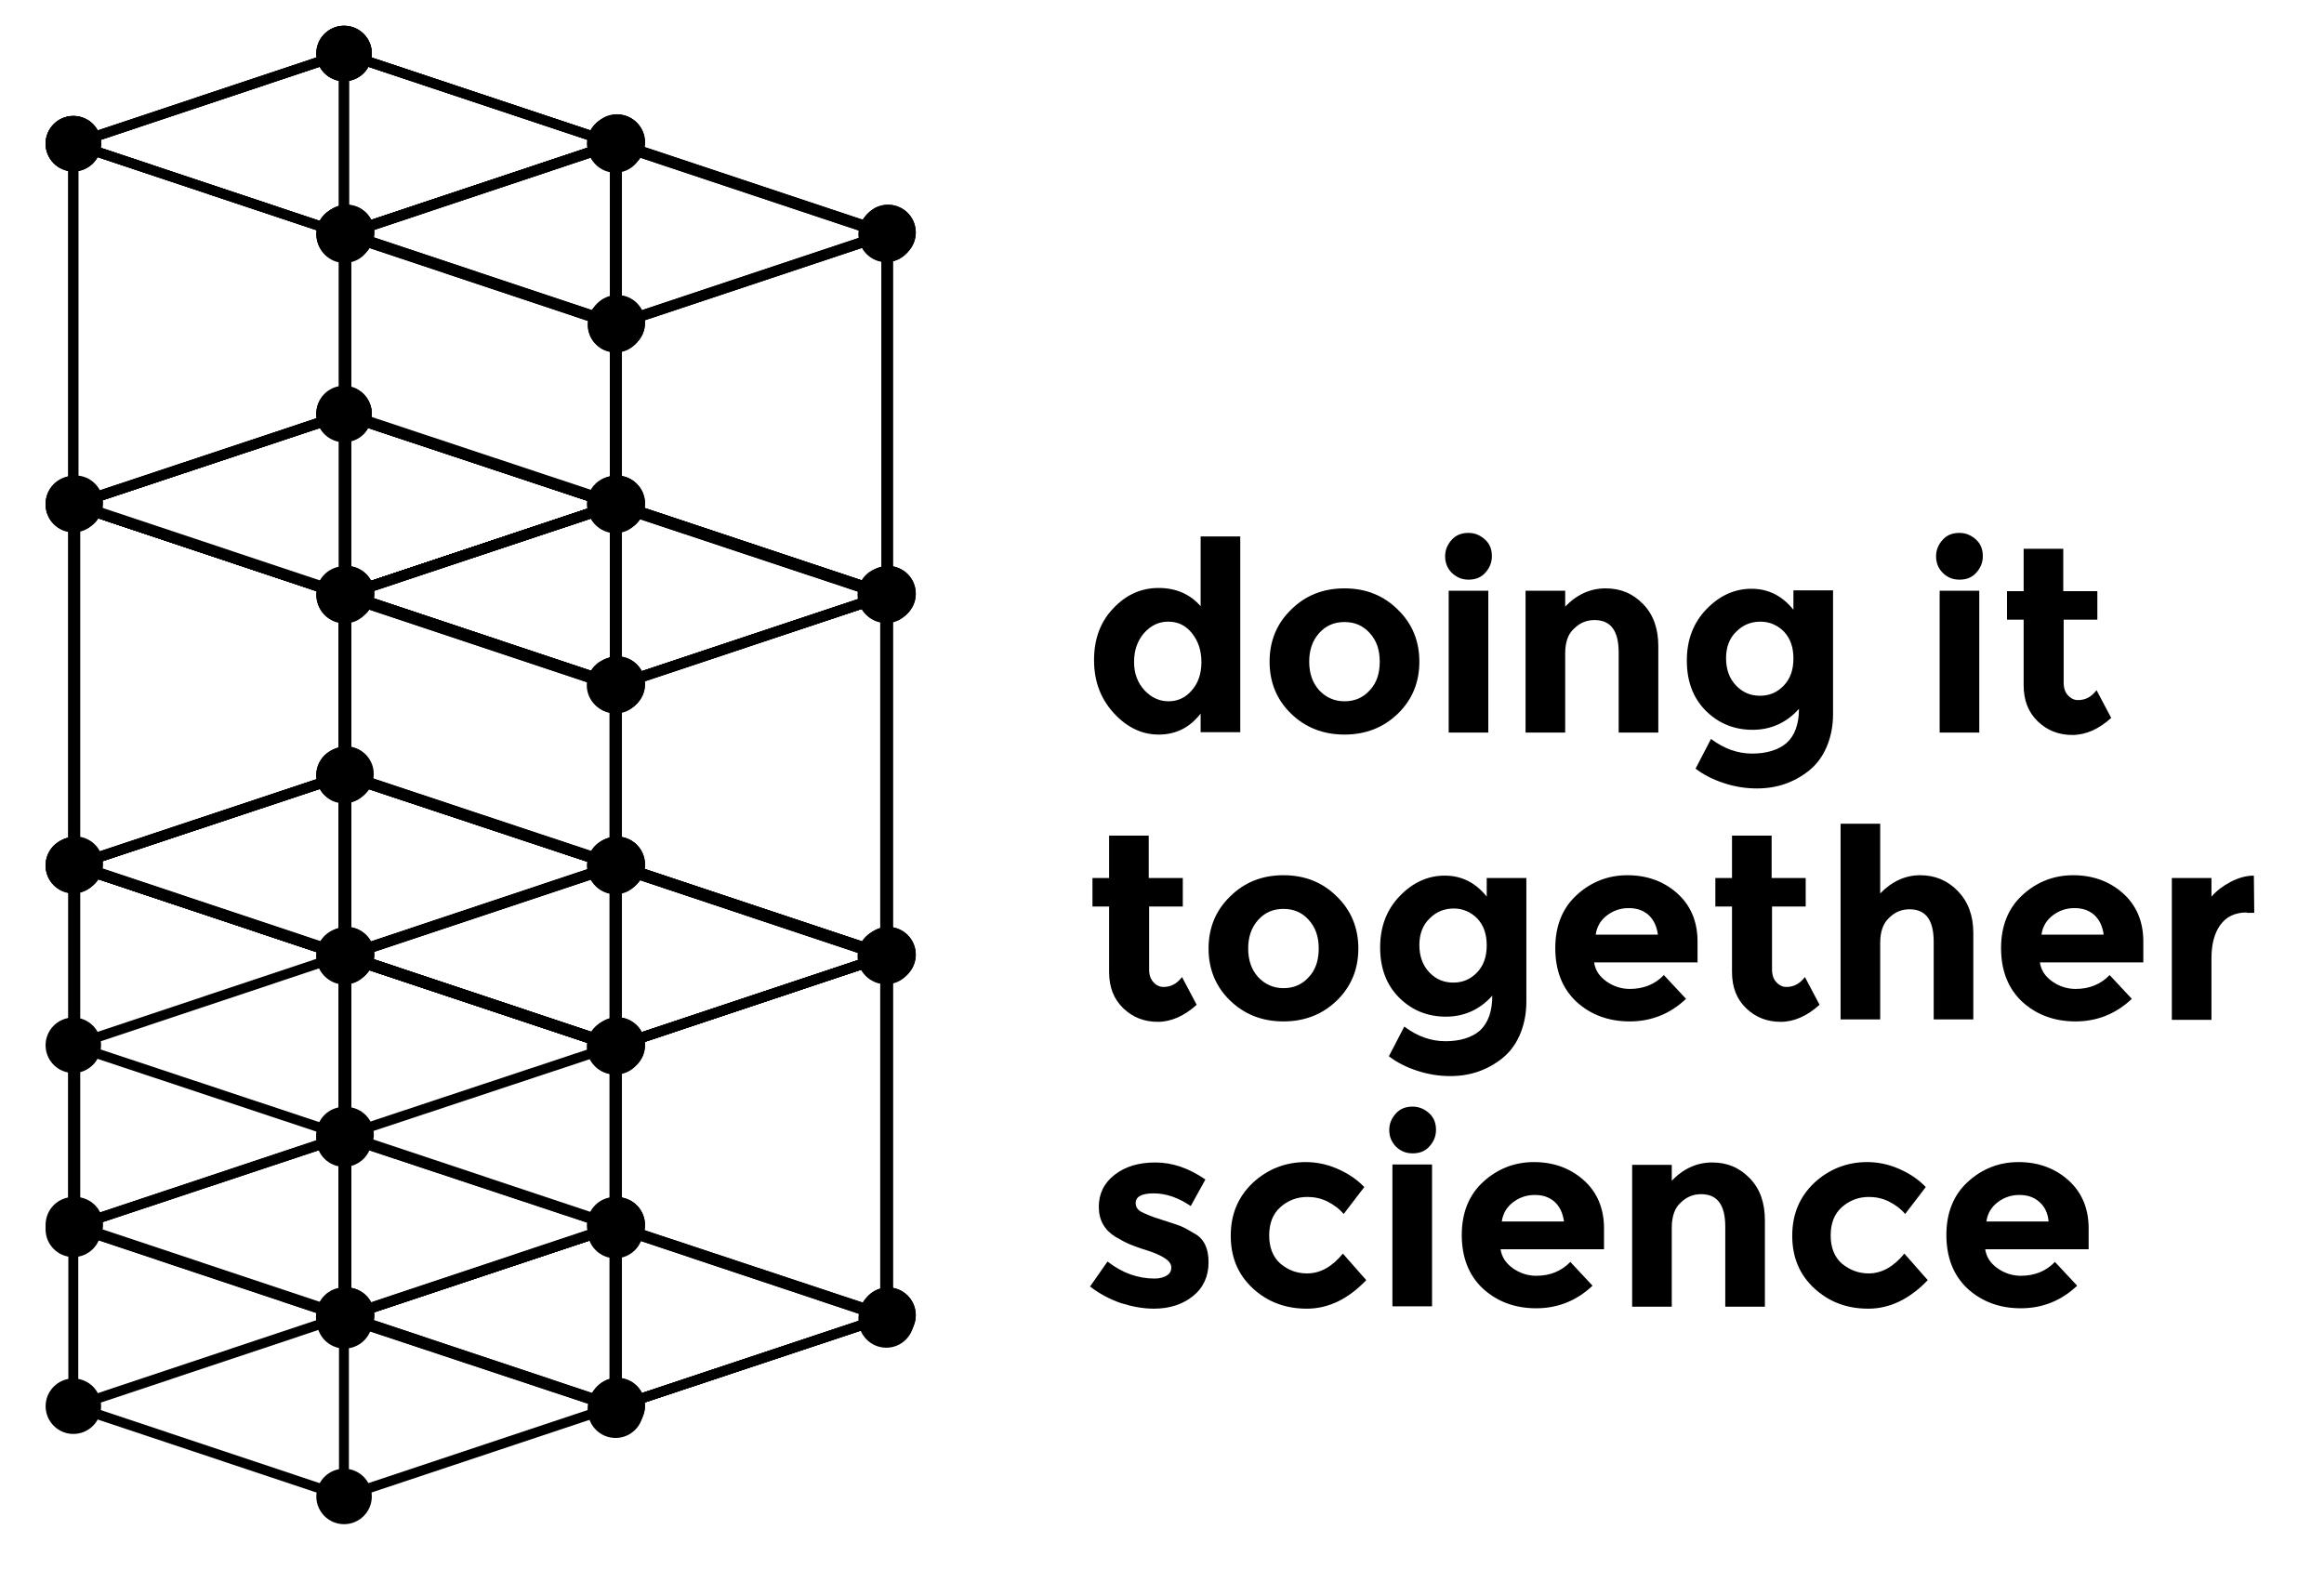 <svg xmlns="http://www.w3.org/2000/svg" xmlns:xlink="http://www.w3.org/1999/xlink" viewBox="0 0 586.5 396"><style>.st0{fill:none;stroke:#000000;stroke-width:2.5;stroke-miterlimit:10;}</style><symbol id="ball" viewBox="-7 -7 14 14"><circle r="7"/></symbol><g id="letters"><path d="M358.2 167c0 5.2-1.8 9.6-5.4 13.1s-8.1 5.3-13.5 5.3-9.9-1.8-13.5-5.3-5.4-7.9-5.4-13.1 1.8-9.6 5.4-13.1c3.6-3.6 8.1-5.4 13.5-5.4s9.9 1.8 13.5 5.4c3.6 3.5 5.4 7.9 5.4 13.1zm-27.8 0c0 2.9.8 5.3 2.5 7.2 1.7 1.8 3.8 2.8 6.4 2.8s4.7-.9 6.4-2.8c1.7-1.8 2.5-4.2 2.5-7.2s-.8-5.3-2.5-7.2-3.8-2.8-6.4-2.8-4.7.9-6.4 2.8c-1.7 1.9-2.5 4.3-2.5 7.2zM366.4 144.6c-1.1-1.1-1.7-2.5-1.7-4.2 0-1.6.6-3 1.7-4.2s2.5-1.7 4.2-1.7c1.6 0 3 .6 4.2 1.7s1.7 2.5 1.7 4.2c0 1.6-.6 3-1.7 4.2s-2.5 1.7-4.2 1.7c-1.7 0-3-.6-4.2-1.7zm9.2 40.3h-10v-35.8h10v35.8zM395 164.9v20h-10v-35.8h10v4c3-3.1 6.4-4.6 10.2-4.6 3.8 0 6.9 1.3 9.5 4 2.6 2.7 3.8 6.2 3.8 10.6v21.8h-10v-20.2c0-5.5-2-8.2-6.1-8.2-2 0-3.7.7-5.2 2.2-1.5 1.3-2.2 3.5-2.2 6.2zM454 178.9c-3.1 3.5-7.1 5.3-11.7 5.3s-8.6-1.6-11.8-4.8c-3.2-3.2-4.8-7.4-4.8-12.7 0-5.3 1.7-9.6 5-13 3.3-3.4 7.1-5.1 11.3-5.1 4.3 0 7.8 1.8 10.6 5.3V149h10v31.2c0 3.2-.6 6-1.7 8.5s-2.6 4.4-4.5 5.9c-3.7 2.9-8 4.4-13 4.4-2.7 0-5.4-.4-8.2-1.3-2.8-.9-5.2-2.1-7.3-3.7l3.9-7.5c3.3 2.5 6.8 3.7 10.4 3.7s6.6-.9 8.7-2.7c2-1.8 3.1-4.7 3.1-8.6zm-1.4-12.7c0-2.9-.8-5.1-2.4-6.8-1.6-1.6-3.6-2.5-5.9-2.5-2.4 0-4.4.8-6.1 2.5-1.7 1.6-2.6 3.9-2.6 6.7 0 2.8.8 5.1 2.5 6.9 1.7 1.8 3.7 2.6 6.1 2.6s4.4-.9 6-2.6 2.4-3.9 2.4-6.8zM520.8 156.3v16c0 1.4.4 2.5 1.1 3.2.7.8 1.6 1.2 2.5 1.2 1.9 0 3.4-.8 4.7-2.5l3.7 7c-3.1 2.8-6.4 4.3-9.8 4.3-3.4 0-6.3-1.1-8.7-3.4-2.4-2.3-3.6-5.3-3.6-9.2v-16.5h-4.2v-7.2h4.2v-10.7h10v10.7h8.6v7.2h-8.5zM376.6 251.3c-3.1 3.5-7.1 5.3-11.7 5.3s-8.6-1.6-11.8-4.8c-3.2-3.2-4.8-7.4-4.8-12.7 0-5.3 1.7-9.6 5-13 3.3-3.4 7.1-5.1 11.3-5.1 4.3 0 7.8 1.8 10.6 5.3v-4.7h10v31.2c0 3.2-.6 6-1.7 8.5s-2.6 4.4-4.5 5.9c-3.7 2.9-8 4.4-13 4.4-2.7 0-5.4-.4-8.2-1.3-2.8-.9-5.2-2.1-7.3-3.7l3.9-7.5c3.3 2.5 6.8 3.7 10.4 3.7s6.6-.9 8.7-2.7c2.1-2 3.1-4.9 3.1-8.8zm-1.4-12.7c0-2.9-.8-5.1-2.4-6.8-1.6-1.6-3.6-2.5-5.9-2.5-2.4 0-4.4.8-6.1 2.5-1.7 1.6-2.6 3.9-2.6 6.7 0 2.8.8 5.1 2.5 6.9 1.7 1.8 3.7 2.6 6.1 2.6s4.4-.9 6-2.6 2.4-3.9 2.4-6.8zM425.5 252.1c-4 3.8-8.8 5.7-14.2 5.7-5.4 0-9.9-1.7-13.5-5-3.5-3.3-5.3-7.8-5.3-13.5 0-5.6 1.8-10.1 5.4-13.4 3.6-3.3 7.9-5 12.8-5s9.1 1.5 12.5 4.5c3.4 3 5.2 7.1 5.2 12.2v5.3h-26.1c.3 2 1.3 3.5 3.1 4.8 1.7 1.2 3.7 1.9 5.9 1.9 3.5 0 6.4-1.2 8.6-3.5l5.6 6zm-9.5-21.2c-1.4-1.2-3-1.7-5-1.7s-3.8.6-5.4 1.8c-1.6 1.2-2.6 2.8-2.9 4.9h15.7c-.3-2.2-1.1-3.8-2.4-5zM447.2 228.7v16c0 1.4.4 2.5 1.1 3.2.7.8 1.6 1.2 2.5 1.2 1.9 0 3.4-.8 4.7-2.5l3.7 7c-3.1 2.8-6.4 4.3-9.8 4.3-3.4 0-6.3-1.1-8.7-3.4-2.4-2.3-3.6-5.3-3.6-9.2v-16.5h-4.2v-7.2h4.2v-10.7h10v10.7h8.6v7.2h-8.5zM474.5 238v19.3h-10v-49.4h10v17.6c3-3.1 6.4-4.6 10.1-4.6 3.7 0 6.9 1.3 9.5 4 2.6 2.7 3.9 6.2 3.9 10.6v21.8h-10v-19.6c0-5.5-2-8.2-6.1-8.2-2 0-3.7.7-5.2 2.2-1.5 1.4-2.2 3.5-2.2 6.3zM538 252.1c-4 3.8-8.8 5.7-14.2 5.7-5.4 0-9.9-1.7-13.5-5-3.5-3.3-5.3-7.8-5.3-13.5 0-5.6 1.8-10.1 5.4-13.4 3.6-3.3 7.9-5 12.8-5s9.1 1.5 12.5 4.5c3.4 3 5.2 7.1 5.2 12.2v5.3h-26.1c.3 2 1.3 3.5 3.1 4.8 1.7 1.2 3.7 1.9 5.9 1.9 3.5 0 6.4-1.2 8.6-3.5l5.6 6zm-9.5-21.2c-1.4-1.2-3-1.7-5-1.7s-3.8.6-5.4 1.8c-1.6 1.2-2.6 2.8-2.9 4.9h15.7c-.3-2.2-1.1-3.8-2.4-5zM567 230.3c-3 0-5.2 1.1-6.7 3.2s-2.2 4.9-2.2 8.4v15.5h-10v-35.8h10v4.7c1.3-1.5 2.9-2.7 4.8-3.7s3.9-1.6 5.9-1.6l.1 9.4H567zM329.9 321.4c3.3 0 6.3-1.7 9-5l5.9 6.7c-4.6 4.8-9.6 7.2-15 7.2s-9.9-1.7-13.6-5.1c-3.7-3.4-5.6-7.8-5.6-13.3 0-5.5 1.9-9.9 5.6-13.4 3.7-3.4 8.2-5.2 13.3-5.2 2.6 0 5.2.5 7.8 1.6 2.6 1.1 5 2.6 7 4.7l-5.2 6.8c-1.2-1.4-2.6-2.4-4.2-3.2-1.7-.8-3.3-1.1-5-1.1-2.6 0-4.9.9-6.8 2.6-1.9 1.7-2.8 4.1-2.8 7.1s.9 5.4 2.8 7.1c2 1.7 4.2 2.5 6.8 2.5zM352.3 289.4c-1.1-1.1-1.7-2.5-1.7-4.2 0-1.6.6-3 1.7-4.2s2.5-1.7 4.2-1.7c1.6 0 3 .6 4.2 1.7s1.7 2.5 1.7 4.2c0 1.6-.6 3-1.7 4.2s-2.5 1.7-4.2 1.7c-1.7 0-3.1-.6-4.2-1.7zm9.1 40.3h-10v-35.8h10v35.8zM401.9 324.5c-4 3.8-8.8 5.7-14.2 5.7-5.4 0-9.9-1.7-13.5-5-3.5-3.3-5.3-7.8-5.3-13.5 0-5.6 1.8-10.1 5.4-13.4 3.6-3.3 7.9-5 12.8-5s9.1 1.5 12.5 4.5c3.4 3 5.2 7.1 5.2 12.2v5.3h-26.1c.3 2 1.3 3.5 3.1 4.8 1.7 1.2 3.7 1.9 5.9 1.9 3.5 0 6.4-1.2 8.6-3.5l5.6 6zm-9.6-21.2c-1.4-1.2-3-1.7-5-1.7s-3.8.6-5.4 1.8c-1.6 1.2-2.6 2.8-2.9 4.9h15.7c-.3-2.2-1.1-3.8-2.4-5zM421.9 309.8v20h-10V294h10v4c3-3.1 6.4-4.6 10.2-4.6 3.8 0 6.9 1.3 9.5 4 2.6 2.7 3.8 6.2 3.8 10.6v21.8h-10v-20.2c0-5.5-2-8.2-6.1-8.2-2 0-3.7.7-5.2 2.2-1.4 1.2-2.2 3.4-2.2 6.2zM471.6 321.4c3.3 0 6.3-1.7 9-5l5.9 6.7c-4.6 4.8-9.6 7.2-15 7.2s-9.9-1.7-13.6-5.1c-3.7-3.4-5.6-7.8-5.6-13.3 0-5.5 1.9-9.9 5.6-13.4 3.7-3.4 8.2-5.2 13.3-5.2 2.6 0 5.2.5 7.8 1.6 2.6 1.1 5 2.6 7 4.7l-5.2 6.8c-1.2-1.4-2.6-2.4-4.2-3.2-1.7-.8-3.3-1.1-5-1.1-2.6 0-4.9.9-6.8 2.6-1.9 1.7-2.8 4.1-2.8 7.1s.9 5.4 2.8 7.1c2.1 1.7 4.3 2.5 6.8 2.5zM524.2 324.5c-4 3.8-8.8 5.7-14.2 5.7-5.4 0-9.9-1.7-13.5-5-3.5-3.3-5.3-7.8-5.3-13.5 0-5.6 1.8-10.1 5.4-13.4 3.6-3.3 7.9-5 12.8-5s9.1 1.5 12.5 4.5c3.4 3 5.2 7.1 5.2 12.2v5.3H501c.3 2 1.3 3.5 3.1 4.8 1.7 1.2 3.7 1.9 5.9 1.9 3.5 0 6.4-1.2 8.6-3.5l5.6 6zm-9.6-21.2c-1.4-1.2-3-1.7-5-1.7s-3.8.6-5.4 1.8c-1.6 1.2-2.6 2.8-2.9 4.9H517c-.2-2.2-1-3.8-2.4-5z"/></g><path d="M305 318.6c0 3.5-1.3 6.4-3.9 8.5s-5.9 3.2-9.9 3.2c-2.7 0-5.4-.5-8.3-1.4-2.9-1-5.5-2.4-7.8-4.2l4.4-6.3c3.7 2.9 7.7 4.3 11.9 4.3 1.3 0 2.3-.3 3.1-.8s1.1-1.2 1.1-2-.5-1.6-1.6-2.3c-1-.7-2.6-1.4-4.5-2-2-.6-3.5-1.2-4.5-1.6-1-.4-2.2-1.1-3.6-1.9-2.7-1.7-4.1-4.2-4.1-7.5s1.3-6 4-8.1 6.1-3.1 10.3-3.1c4.2 0 8.4 1.4 12.6 4.3l-3.7 6.7c-3.1-2.1-6.2-3.2-9.3-3.2s-4.6.8-4.6 2.5c0 .9.5 1.7 1.5 2.2 1 .5 2.6 1.2 4.9 1.9 2.3.7 3.9 1.3 4.8 1.6 1 .4 2.1 1 3.4 1.8 2.6 1.3 3.8 3.8 3.8 7.4z" id="s-letter"/><path d="M342.8 239.4c0 5.2-1.8 9.6-5.4 13.1-3.6 3.5-8.1 5.3-13.5 5.3s-9.9-1.8-13.5-5.3c-3.6-3.5-5.4-7.9-5.4-13.1s1.8-9.6 5.4-13.1c3.6-3.6 8.1-5.4 13.5-5.4s9.9 1.8 13.5 5.4c3.6 3.5 5.4 7.9 5.4 13.1zm-27.8 0c0 2.9.8 5.3 2.5 7.2 1.7 1.8 3.8 2.8 6.4 2.8s4.7-.9 6.4-2.8c1.7-1.8 2.5-4.2 2.5-7.2s-.8-5.3-2.5-7.2-3.8-2.8-6.4-2.8-4.7.9-6.4 2.8c-1.7 1.9-2.5 4.3-2.5 7.2z" id="o-letter"/><path d="M290 228.7v16c0 1.4.4 2.5 1.1 3.2.7.8 1.6 1.2 2.5 1.2 1.9 0 3.4-.8 4.7-2.5l3.7 7c-3.1 2.8-6.4 4.3-9.8 4.3-3.4 0-6.3-1.1-8.7-3.4-2.4-2.3-3.6-5.3-3.6-9.2v-16.5h-4.2v-7.2h4.2v-10.7h10v10.7h8.6v7.2H290z" id="t-letter"/><path d="M490.3 144.6c-1.1-1.1-1.7-2.5-1.7-4.2 0-1.6.6-3 1.7-4.2s2.5-1.7 4.2-1.7c1.6 0 3 .6 4.2 1.7s1.7 2.5 1.7 4.2c0 1.6-.6 3-1.7 4.2s-2.5 1.7-4.2 1.7c-1.7 0-3.1-.6-4.2-1.7zm9.2 40.3h-10v-35.8h10v35.8z" id="i-letter"/><path d="M292.4 185.4c-4.2 0-8-1.8-11.3-5.4-3.3-3.6-5-8-5-13.4 0-5.3 1.6-9.7 4.9-13.1 3.2-3.4 7-5.1 11.4-5.1 4.3 0 7.9 1.5 10.6 4.6v-17.6h10v49.4h-10v-4.7c-2.8 3.6-6.3 5.3-10.6 5.3zm-6.2-18.3c0 2.9.9 5.2 2.6 7.1 1.7 1.8 3.7 2.8 6.1 2.8 2.3 0 4.3-.9 5.9-2.8 1.6-1.8 2.4-4.2 2.4-7.1 0-2.9-.8-5.3-2.4-7.3s-3.6-2.9-6-2.9-4.4 1-6.1 2.9c-1.7 2-2.5 4.4-2.5 7.3z" id="d-letter"/><g id="s-symbol"><path class="st0" d="M86.7 241.4l68.4-22.8 68.3 22.8v91.1l-68.3 22.7-68.4-22.7z"/><path class="st0" d="M223.4 241.4l-68.3 22.8-68.4-22.8M86.7 332.5l68.4-22.8 68.3 22.8M155.1 264.1v91.1M87 59.2l68.3-22.8 68.4 22.8v91.1L155.3 173 87 150.3z"/><path class="st0" d="M223.7 59.2L155.3 82 87 59.2M87 150.3l68.3-22.8 68.4 22.8M155.3 81.9V173"/><path class="st0" d="M18.5 127.4l68.3-22.8 68.4 22.8v91.1l-68.4 22.8-68.3-22.8z"/><path class="st0" d="M155.2 127.4l-68.4 22.8-68.3-22.8M18.5 218.5l68.3-22.7 68.4 22.7M86.8 150.2v91.1M18.5 263.8L86.8 241l68.4 22.8v91.1l-68.4 22.8-68.3-22.8z"/><path class="st0" d="M155.2 263.9l-68.4 22.7-68.3-22.7M18.5 355l68.3-22.8 68.4 22.8M86.8 286.6v91.1M18.5 36.3l68.3-22.8 68.4 22.8v91.1l-68.4 22.8-68.3-22.8z"/><path class="st0" d="M155.2 36.3L86.8 59.1 18.5 36.3M18.5 127.4l68.3-22.7 68.4 22.7M86.8 13.5v136.7"/><use xlink:href="#ball" width="14" height="14" x="-7" y="-7" transform="matrix(1 0 0 -1 18.516 36.256)" overflow="visible"/><use xlink:href="#ball" width="14" height="14" x="-7" y="-7" transform="matrix(1 0 0 -1 86.83 59.068)" overflow="visible"/><use xlink:href="#ball" width="14" height="14" x="-7" y="-7" transform="matrix(1 0 0 -1 86.83 13.506)" overflow="visible"/><use xlink:href="#ball" width="14" height="14" x="-7" y="-7" transform="matrix(1 0 0 -1 155.162 36.256)" overflow="visible"/><use xlink:href="#ball" width="14" height="14" x="-7" y="-7" transform="matrix(1 0 0 -1 155.337 81.964)" overflow="visible"/><use xlink:href="#ball" width="14" height="14" x="-7" y="-7" transform="matrix(1 0 0 -1 223.67 59.15)" overflow="visible"/><use xlink:href="#ball" width="14" height="14" x="-7" y="-7" transform="matrix(1 0 0 -1 18.516 127.382)" overflow="visible"/><use xlink:href="#ball" width="14" height="14" x="-7" y="-7" transform="matrix(1 0 0 -1 86.83 150.195)" overflow="visible"/><use xlink:href="#ball" width="14" height="14" x="-7" y="-7" transform="matrix(1 0 0 -1 86.83 104.632)" overflow="visible"/><use xlink:href="#ball" width="14" height="14" x="-7" y="-7" transform="matrix(1 0 0 -1 155.162 127.382)" overflow="visible"/><use xlink:href="#ball" width="14" height="14" x="-7" y="-7" transform="matrix(1 0 0 -1 155.337 173.09)" overflow="visible"/><use xlink:href="#ball" width="14" height="14" x="-7" y="-7" transform="matrix(1 0 0 -1 223.67 150.278)" overflow="visible"/><use xlink:href="#ball" width="14" height="14" x="-7" y="-7" transform="matrix(1 0 0 -1 18.516 218.516)" overflow="visible"/><use xlink:href="#ball" width="14" height="14" x="-7" y="-7" transform="matrix(1 0 0 -1 86.83 241.328)" overflow="visible"/><use xlink:href="#ball" width="14" height="14" x="-7" y="-7" transform="matrix(1 0 0 -1 86.83 195.766)" overflow="visible"/><use xlink:href="#ball" width="14" height="14" x="-7" y="-7" transform="matrix(1 0 0 -1 155.162 218.516)" overflow="visible"/><use xlink:href="#ball" width="14" height="14" x="-7" y="-7" transform="matrix(1 0 0 -1 155.337 264.224)" overflow="visible"/><use xlink:href="#ball" width="14" height="14" x="-7" y="-7" transform="matrix(1 0 0 -1 223.67 241.41)" overflow="visible"/><use xlink:href="#ball" width="14" height="14" x="-7" y="-7" transform="matrix(1 0 0 -1 18.516 354.918)" overflow="visible"/><use xlink:href="#ball" width="14" height="14" x="-7" y="-7" transform="matrix(1 0 0 -1 86.83 377.693)" overflow="visible"/><use xlink:href="#ball" width="14" height="14" x="-7" y="-7" transform="matrix(1 0 0 -1 86.83 286.772)" overflow="visible"/><use xlink:href="#ball" width="14" height="14" x="-7" y="-7" transform="matrix(1 0 0 -1 155.162 309.522)" overflow="visible"/><use xlink:href="#ball" width="14" height="14" x="-7" y="-7" transform="matrix(1 0 0 -1 155.337 355.23)" overflow="visible"/><use xlink:href="#ball" width="14" height="14" x="-7" y="-7" transform="matrix(1 0 0 -1 86.734 332.455)" overflow="visible"/><use xlink:href="#ball" width="14" height="14" x="-7" y="-7" transform="matrix(1 0 0 -1 18.503 263.817)" overflow="visible"/><use xlink:href="#ball" width="14" height="14" x="-7" y="-7" transform="matrix(1 0 0 -1 223.67 332.417)" overflow="visible"/></g><g id="o-symbol"><path class="st0" d="M86.7 150.3l68.4-22.7 68.3 22.7v91.1l-68.3 22.8-68.4-22.8z"/><path class="st0" d="M223.4 150.4l-68.3 22.8-68.4-22.8M86.7 241.5l68.4-22.8 68.3 22.8M155.1 173.1v91.1"/><path class="st0" d="M86.7 241.4l68.4-22.8 68.3 22.8v91.1l-68.3 22.7-68.4-22.7z"/><path class="st0" d="M223.4 241.4l-68.3 22.8-68.4-22.8M86.7 332.5l68.4-22.8 68.3 22.8M155.1 264.1v91.1M87 59.2l68.3-22.8 68.4 22.8v91.1L155.3 173 87 150.3z"/><path class="st0" d="M223.7 59.2L155.3 82 87 59.2M87 150.3l68.3-22.8 68.4 22.8M155.3 81.9V173"/><path class="st0" d="M18.5 127.4l68.3-22.8 68.4 22.8v91.1l-68.4 22.8-68.3-22.8z"/><path class="st0" d="M155.2 127.4l-68.4 22.8-68.3-22.8M18.5 218.5l68.3-22.7 68.4 22.7M86.8 150.2v91.1"/><path class="st0" d="M18.5 218.5l68.3-22.8 68.4 22.8v91.1l-68.4 22.8-68.3-22.8z"/><path class="st0" d="M155.2 218.5l-68.4 22.8-68.3-22.8M18.5 309.6l68.3-22.7 68.4 22.7M86.8 241.3v91.1M18.5 36.3l68.3-22.8 68.4 22.8v91.1l-68.4 22.8-68.3-22.8z"/><path class="st0" d="M155.2 36.3L86.8 59.1 18.5 36.3M18.5 127.4l68.3-22.7 68.4 22.7M86.8 13.5v136.7"/><use xlink:href="#ball" width="14" height="14" x="-7" y="-7" transform="matrix(1 0 0 -1 86.83 13.506)" overflow="visible"/><use xlink:href="#ball" width="14" height="14" x="-7" y="-7" transform="matrix(1 0 0 -1 18.503 36.28)" overflow="visible"/><use xlink:href="#ball" width="14" height="14" x="-7" y="-7" transform="matrix(1 0 0 -1 155.28 36.59)" overflow="visible"/><use xlink:href="#ball" width="14" height="14" x="-7" y="-7" transform="matrix(1 0 0 -1 86.953 59.365)" overflow="visible"/><use xlink:href="#ball" width="14" height="14" x="-7" y="-7" transform="matrix(1 0 0 -1 223.67 59.15)" overflow="visible"/><use xlink:href="#ball" width="14" height="14" x="-7" y="-7" transform="matrix(1 0 0 -1 155.345 81.927)" overflow="visible"/><use xlink:href="#ball" width="14" height="14" x="-7" y="-7" transform="matrix(1 0 0 -1 86.83 104.488)" overflow="visible"/><use xlink:href="#ball" width="14" height="14" x="-7" y="-7" transform="matrix(1 0 0 -1 18.503 127.263)" overflow="visible"/><use xlink:href="#ball" width="14" height="14" x="-7" y="-7" transform="matrix(1 0 0 -1 155.28 127.572)" overflow="visible"/><use xlink:href="#ball" width="14" height="14" x="-7" y="-7" transform="matrix(1 0 0 -1 86.953 150.347)" overflow="visible"/><use xlink:href="#ball" width="14" height="14" x="-7" y="-7" transform="matrix(1 0 0 -1 223.67 150.133)" overflow="visible"/><use xlink:href="#ball" width="14" height="14" x="-7" y="-7" transform="matrix(1 0 0 -1 155.345 172.91)" overflow="visible"/><use xlink:href="#ball" width="14" height="14" x="-7" y="-7" transform="matrix(1 0 0 -1 86.83 195.636)" overflow="visible"/><use xlink:href="#ball" width="14" height="14" x="-7" y="-7" transform="matrix(1 0 0 -1 18.503 218.412)" overflow="visible"/><use xlink:href="#ball" width="14" height="14" x="-7" y="-7" transform="matrix(1 0 0 -1 155.28 218.72)" overflow="visible"/><use xlink:href="#ball" width="14" height="14" x="-7" y="-7" transform="matrix(1 0 0 -1 86.953 241.496)" overflow="visible"/><use xlink:href="#ball" width="14" height="14" x="-7" y="-7" transform="matrix(1 0 0 -1 223.67 241.282)" overflow="visible"/><use xlink:href="#ball" width="14" height="14" x="-7" y="-7" transform="matrix(1 0 0 -1 155.345 264.057)" overflow="visible"/><use xlink:href="#ball" width="14" height="14" x="-7" y="-7" transform="matrix(1 0 0 -1 86.83 287.506)" overflow="visible"/><use xlink:href="#ball" width="14" height="14" x="-7" y="-7" transform="matrix(1 0 0 -1 18.503 310.28)" overflow="visible"/><use xlink:href="#ball" width="14" height="14" x="-7" y="-7" transform="matrix(1 0 0 -1 155.28 310.59)" overflow="visible"/><use xlink:href="#ball" width="14" height="14" x="-7" y="-7" transform="matrix(1 0 0 -1 86.953 333.365)" overflow="visible"/><use xlink:href="#ball" width="14" height="14" x="-7" y="-7" transform="matrix(1 0 0 -1 223.67 333.15)" overflow="visible"/><use xlink:href="#ball" width="14" height="14" x="-7" y="-7" transform="matrix(1 0 0 -1 155.345 355.927)" overflow="visible"/></g><g id="t-symbol"><path class="st0" d="M86.7 150.3l68.4-22.7 68.3 22.7v91.1l-68.3 22.8-68.4-22.8z"/><path class="st0" d="M223.4 150.4l-68.3 22.8-68.4-22.8M86.7 241.5l68.4-22.8 68.3 22.8M155.1 173.1v91.1"/><path class="st0" d="M18.5 127.4l68.3-22.8 68.4 22.8v91.1l-68.4 22.8-68.3-22.8z"/><path class="st0" d="M155.2 127.4l-68.4 22.8-68.3-22.8M18.5 218.5l68.3-22.7 68.4 22.7M86.8 150.2v91.1"/><path class="st0" d="M18.5 218.5l68.3-22.8 68.4 22.8v91.1l-68.4 22.8-68.3-22.8z"/><path class="st0" d="M155.2 218.5l-68.4 22.8-68.3-22.8M18.5 309.6l68.3-22.7 68.4 22.7M86.8 241.3v91.1M18.5 36.3l68.3-22.8 68.4 22.8v91.1l-68.4 22.8-68.3-22.8z"/><path class="st0" d="M155.2 36.3L86.8 59.1 18.5 36.3M18.5 127.4l68.3-22.7 68.4 22.7M86.8 13.5v136.7"/><use xlink:href="#ball" width="14" height="14" x="-7" y="-7" transform="matrix(1 0 0 -1 18.516 36.256)" overflow="visible"/><use xlink:href="#ball" width="14" height="14" x="-7" y="-7" transform="matrix(1 0 0 -1 86.83 59.068)" overflow="visible"/><use xlink:href="#ball" width="14" height="14" x="-7" y="-7" transform="matrix(1 0 0 -1 86.83 13.506)" overflow="visible"/><use xlink:href="#ball" width="14" height="14" x="-7" y="-7" transform="matrix(1 0 0 -1 155.162 36.256)" overflow="visible"/><use xlink:href="#ball" width="14" height="14" x="-7" y="-7" transform="matrix(1 0 0 -1 18.516 127.11)" overflow="visible"/><use xlink:href="#ball" width="14" height="14" x="-7" y="-7" transform="matrix(1 0 0 -1 86.83 149.923)" overflow="visible"/><use xlink:href="#ball" width="14" height="14" x="-7" y="-7" transform="matrix(1 0 0 -1 86.83 104.36)" overflow="visible"/><use xlink:href="#ball" width="14" height="14" x="-7" y="-7" transform="matrix(1 0 0 -1 155.162 127.11)" overflow="visible"/><use xlink:href="#ball" width="14" height="14" x="-7" y="-7" transform="matrix(1 0 0 -1 18.516 218.36)" overflow="visible"/><use xlink:href="#ball" width="14" height="14" x="-7" y="-7" transform="matrix(1 0 0 -1 86.83 241.173)" overflow="visible"/><use xlink:href="#ball" width="14" height="14" x="-7" y="-7" transform="matrix(1 0 0 -1 86.83 195.61)" overflow="visible"/><use xlink:href="#ball" width="14" height="14" x="-7" y="-7" transform="matrix(1 0 0 -1 155.162 218.36)" overflow="visible"/><use xlink:href="#ball" width="14" height="14" x="-7" y="-7" transform="matrix(1 0 0 -1 155.08 172.923)" overflow="visible"/><use xlink:href="#ball" width="14" height="14" x="-7" y="-7" transform="matrix(1 0 0 -1 223.412 150.11)" overflow="visible"/><use xlink:href="#ball" width="14" height="14" x="-7" y="-7" transform="matrix(1 0 0 -1 155.08 264.173)" overflow="visible"/><use xlink:href="#ball" width="14" height="14" x="-7" y="-7" transform="matrix(1 0 0 -1 223.412 241.36)" overflow="visible"/><use xlink:href="#ball" width="14" height="14" x="-7" y="-7" transform="matrix(1 0 0 -1 18.516 309.11)" overflow="visible"/><use xlink:href="#ball" width="14" height="14" x="-7" y="-7" transform="matrix(1 0 0 -1 86.83 331.923)" overflow="visible"/><use xlink:href="#ball" width="14" height="14" x="-7" y="-7" transform="matrix(1 0 0 -1 86.83 286.36)" overflow="visible"/><use xlink:href="#ball" width="14" height="14" x="-7" y="-7" transform="matrix(1 0 0 -1 155.162 309.11)" overflow="visible"/></g><g id="i-symbol"><path class="st0" d="M87.4 150l68.3-22.8 68.4 22.8v91.1l-68.4 22.8-68.3-22.8z"/><path class="st0" d="M224.1 150l-68.4 22.8L87.4 150M87.4 241.1l68.3-22.8 68.4 22.8M155.7 172.8v91.1"/><path class="st0" d="M87.4 241.1l68.3-22.8 68.4 22.8v91.1L155.7 355l-68.3-22.8z"/><path class="st0" d="M224.1 241.1l-68.4 22.8-68.3-22.8M87.4 332.2l68.3-22.7 68.4 22.7M155.7 263.9V355M87.4 58.9l68.3-22.8 68.4 22.8V150l-68.4 22.8L87.4 150z"/><path class="st0" d="M224.1 58.9l-68.4 22.8-68.3-22.8M87.4 150l68.3-22.8 68.4 22.8M155.7 35.9v136.9"/><use xlink:href="#ball" width="14" height="14" x="-7" y="-7" transform="matrix(1 0 0 -1 87.467 58.673)" overflow="visible"/><use xlink:href="#ball" width="14" height="14" x="-7" y="-7" transform="matrix(1 0 0 -1 155.78 81.486)" overflow="visible"/><use xlink:href="#ball" width="14" height="14" x="-7" y="-7" transform="matrix(1 0 0 -1 155.78 35.923)" overflow="visible"/><use xlink:href="#ball" width="14" height="14" x="-7" y="-7" transform="matrix(1 0 0 -1 224.113 58.673)" overflow="visible"/><use xlink:href="#ball" width="14" height="14" x="-7" y="-7" transform="matrix(1 0 0 -1 87.467 149.84)" overflow="visible"/><use xlink:href="#ball" width="14" height="14" x="-7" y="-7" transform="matrix(1 0 0 -1 155.78 172.653)" overflow="visible"/><use xlink:href="#ball" width="14" height="14" x="-7" y="-7" transform="matrix(1 0 0 -1 155.78 127.09)" overflow="visible"/><use xlink:href="#ball" width="14" height="14" x="-7" y="-7" transform="matrix(1 0 0 -1 224.113 149.84)" overflow="visible"/><use xlink:href="#ball" width="14" height="14" x="-7" y="-7" transform="matrix(1 0 0 -1 87.467 240.944)" overflow="visible"/><use xlink:href="#ball" width="14" height="14" x="-7" y="-7" transform="matrix(1 0 0 -1 155.78 263.757)" overflow="visible"/><use xlink:href="#ball" width="14" height="14" x="-7" y="-7" transform="matrix(1 0 0 -1 155.78 218.194)" overflow="visible"/><use xlink:href="#ball" width="14" height="14" x="-7" y="-7" transform="matrix(1 0 0 -1 224.113 240.944)" overflow="visible"/><use xlink:href="#ball" width="14" height="14" x="-7" y="-7" transform="matrix(1 0 0 -1 87.467 331.944)" overflow="visible"/><use xlink:href="#ball" width="14" height="14" x="-7" y="-7" transform="matrix(1 0 0 -1 155.78 354.757)" overflow="visible"/><use xlink:href="#ball" width="14" height="14" x="-7" y="-7" transform="matrix(1 0 0 -1 155.78 309.194)" overflow="visible"/><use xlink:href="#ball" width="14" height="14" x="-7" y="-7" transform="matrix(1 0 0 -1 224.113 331.944)" overflow="visible"/></g><g id="d-symbol"><path class="st0" d="M87.4 150l68.3-22.8 68.4 22.8v91.1l-68.4 22.8-68.3-22.8z"/><path class="st0" d="M224.1 150l-68.4 22.8L87.4 150M87.4 241.1l68.3-22.8 68.4 22.8M155.7 172.8v91.1"/><path class="st0" d="M87.4 241.1l68.3-22.8 68.4 22.8v91.1L155.7 355l-68.3-22.8z"/><path class="st0" d="M224.1 241.1l-68.4 22.8-68.3-22.8M87.4 332.2l68.3-22.7 68.4 22.7M155.7 263.9V355M87.4 58.9l68.3-22.8 68.4 22.8V150l-68.4 22.8L87.4 150z"/><path class="st0" d="M224.1 58.9l-68.4 22.8-68.3-22.8M87.4 150l68.3-22.8 68.4 22.8M155.7 35.9v136.9"/><use xlink:href="#ball" width="14" height="14" x="-7" y="-7" transform="matrix(1 0 0 -1 87.467 58.673)" overflow="visible"/><use xlink:href="#ball" width="14" height="14" x="-7" y="-7" transform="matrix(1 0 0 -1 155.78 81.486)" overflow="visible"/><use xlink:href="#ball" width="14" height="14" x="-7" y="-7" transform="matrix(1 0 0 -1 155.78 35.923)" overflow="visible"/><use xlink:href="#ball" width="14" height="14" x="-7" y="-7" transform="matrix(1 0 0 -1 224.113 58.673)" overflow="visible"/><use xlink:href="#ball" width="14" height="14" x="-7" y="-7" transform="matrix(1 0 0 -1 87.467 149.84)" overflow="visible"/><use xlink:href="#ball" width="14" height="14" x="-7" y="-7" transform="matrix(1 0 0 -1 155.78 172.653)" overflow="visible"/><use xlink:href="#ball" width="14" height="14" x="-7" y="-7" transform="matrix(1 0 0 -1 155.78 127.09)" overflow="visible"/><use xlink:href="#ball" width="14" height="14" x="-7" y="-7" transform="matrix(1 0 0 -1 224.113 149.84)" overflow="visible"/><use xlink:href="#ball" width="14" height="14" x="-7" y="-7" transform="matrix(1 0 0 -1 87.467 240.944)" overflow="visible"/><use xlink:href="#ball" width="14" height="14" x="-7" y="-7" transform="matrix(1 0 0 -1 155.78 263.757)" overflow="visible"/><use xlink:href="#ball" width="14" height="14" x="-7" y="-7" transform="matrix(1 0 0 -1 155.78 218.194)" overflow="visible"/><use xlink:href="#ball" width="14" height="14" x="-7" y="-7" transform="matrix(1 0 0 -1 224.113 240.944)" overflow="visible"/><use xlink:href="#ball" width="14" height="14" x="-7" y="-7" transform="matrix(1 0 0 -1 87.467 331.944)" overflow="visible"/><use xlink:href="#ball" width="14" height="14" x="-7" y="-7" transform="matrix(1 0 0 -1 155.78 354.757)" overflow="visible"/><use xlink:href="#ball" width="14" height="14" x="-7" y="-7" transform="matrix(1 0 0 -1 155.78 309.194)" overflow="visible"/><use xlink:href="#ball" width="14" height="14" x="-7" y="-7" transform="matrix(1 0 0 -1 224.113 331.944)" overflow="visible"/><g><path class="st0" d="M19 127.1l68.3-22.7 68.3 22.7v91.1L87.3 241 19 218.2z"/><path class="st0" d="M155.6 127.2L87.3 150 19 127.2M19 218.3l68.3-22.8 68.3 22.8M87.3 149.9V241"/><g><path class="st0" d="M19 218.2l68.3-22.7 68.3 22.7v91.1l-68.3 22.8L19 309.3z"/><path class="st0" d="M155.6 218.3l-68.3 22.8L19 218.3M19 309.4l68.3-22.8 68.3 22.8M87.3 241v91.1"/></g></g><use xlink:href="#ball" width="14" height="14" x="-7" y="-7" transform="matrix(1 0 0 -1 155.655 35.837)" overflow="visible"/><use xlink:href="#ball" width="14" height="14" x="-7" y="-7" transform="matrix(1 0 0 -1 19.01 127.004)" overflow="visible"/><use xlink:href="#ball" width="14" height="14" x="-7" y="-7" transform="matrix(1 0 0 -1 155.655 127.004)" overflow="visible"/><use xlink:href="#ball" width="14" height="14" x="-7" y="-7" transform="matrix(1 0 0 -1 19.01 218.108)" overflow="visible"/><use xlink:href="#ball" width="14" height="14" x="-7" y="-7" transform="matrix(1 0 0 -1 87.322 195.358)" overflow="visible"/><use xlink:href="#ball" width="14" height="14" x="-7" y="-7" transform="matrix(1 0 0 -1 155.655 218.108)" overflow="visible"/><use xlink:href="#ball" width="14" height="14" x="-7" y="-7" transform="matrix(1 0 0 -1 19.01 309.108)" overflow="visible"/><use xlink:href="#ball" width="14" height="14" x="-7" y="-7" transform="matrix(1 0 0 -1 87.335 286.38)" overflow="visible"/><use xlink:href="#ball" width="14" height="14" x="-7" y="-7" transform="matrix(1 0 0 -1 155.655 309.108)" overflow="visible"/></g></svg>